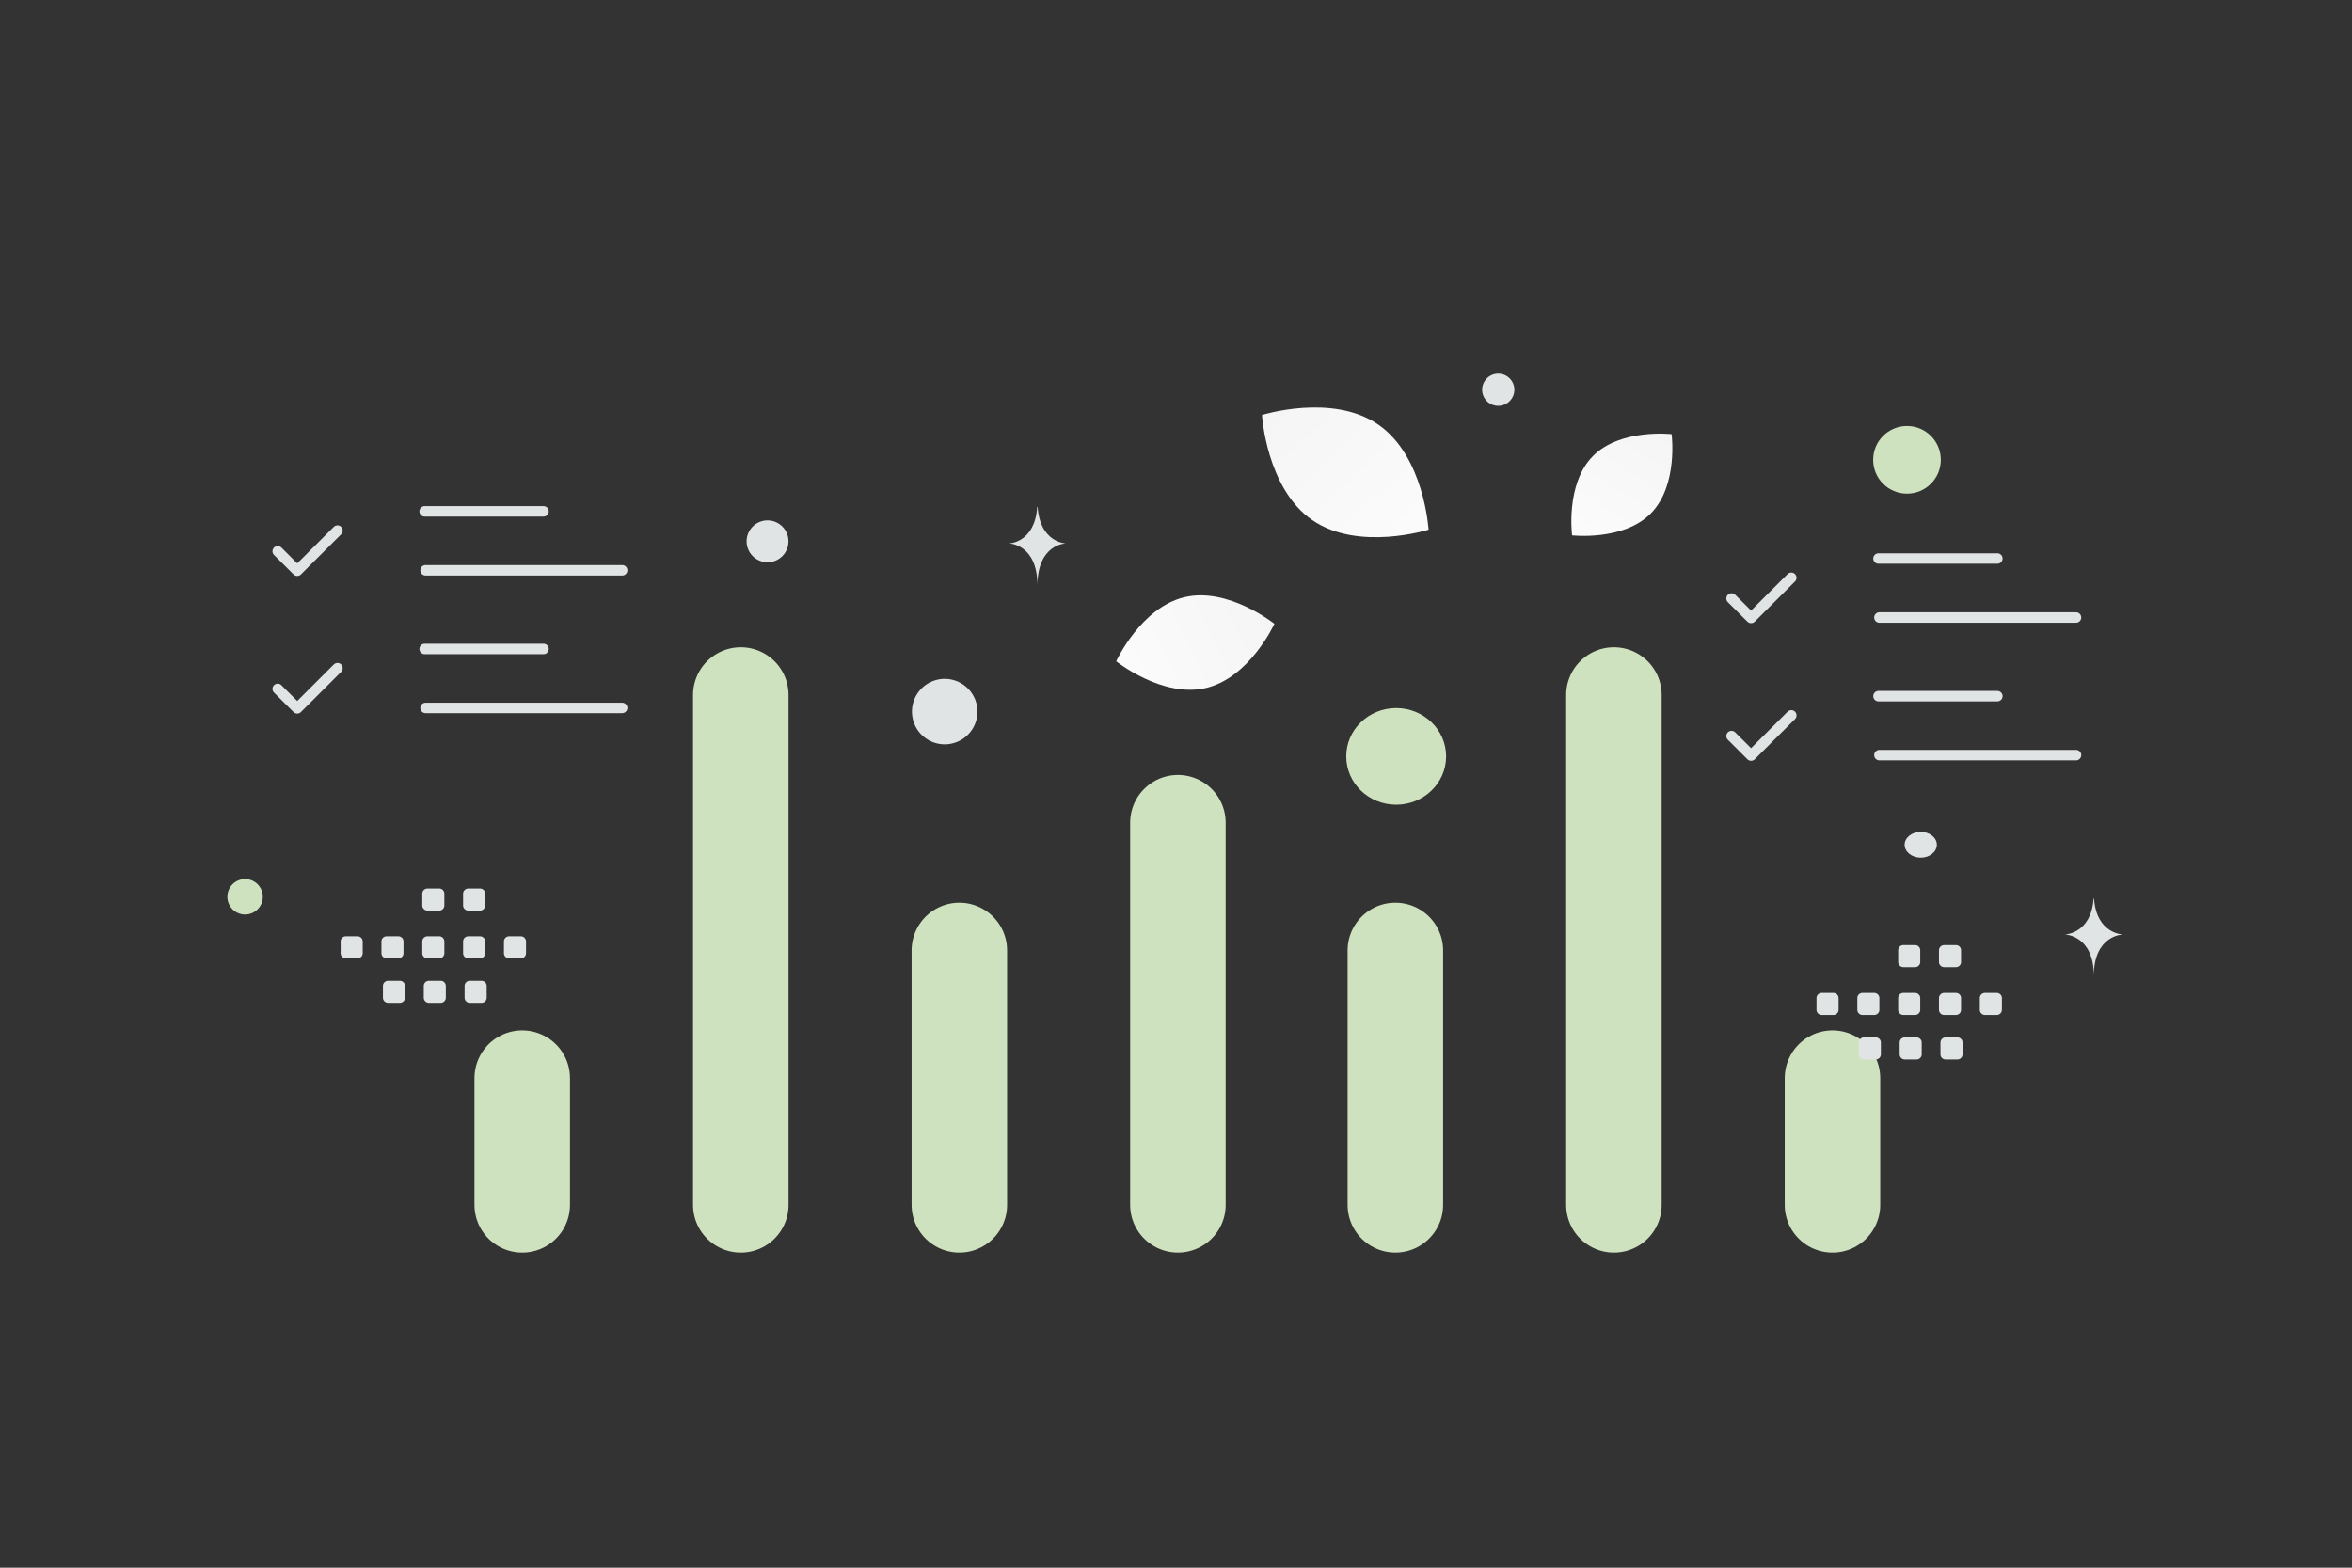 <svg width="900" height="600" viewBox="0 0 900 600" fill="none" xmlns="http://www.w3.org/2000/svg"><rect x="0" y="0" width="900" height="600" fill="#333333" stroke="none"/><path fill="transparent" d="M0 0h900v600H0z"/><path d="M367.097 363.764v97.378M283.464 266v195.147m-83.633-48.508v48.508m250.9-146.279v146.276m83.205-97.38v97.378M617.569 266v195.147m83.634-48.508v48.508" stroke="#cfe2bf" stroke-width="36.547" stroke-linecap="round" stroke-linejoin="round"/><path fill-rule="evenodd" clip-rule="evenodd" d="M132.316 358.351h4.505c1.089 0 1.966.886 1.966 1.966v4.505c0 1.09-.886 1.967-1.966 1.967h-4.505a1.975 1.975 0 0 1-1.967-1.967v-4.505a1.962 1.962 0 0 1 1.967-1.966zm15.618 0h4.505c1.08 0 1.966.886 1.966 1.966v4.505c0 1.09-.886 1.967-1.966 1.967h-4.505a1.974 1.974 0 0 1-1.966-1.967v-4.505c0-1.08.886-1.966 1.966-1.966zm15.629 0h4.505c1.08 0 1.967.886 1.967 1.966v4.505c0 1.09-.887 1.967-1.967 1.967h-4.505a1.974 1.974 0 0 1-1.966-1.967v-4.505a1.962 1.962 0 0 1 1.966-1.966zm15.619 0h4.505c1.08 0 1.967.886 1.967 1.966v4.505c0 1.09-.887 1.967-1.967 1.967h-4.505a1.976 1.976 0 0 1-1.975-1.967v-4.505a1.987 1.987 0 0 1 1.975-1.966zm15.62 0h4.505c1.09 0 1.976.886 1.976 1.966v4.505a1.97 1.97 0 0 1-1.976 1.966h-4.505a1.973 1.973 0 0 1-1.966-1.966v-4.505c0-1.08.886-1.966 1.966-1.966zm-46.295 17.032h4.505c1.08 0 1.966.886 1.966 1.966v4.514c0 1.08-.886 1.967-1.966 1.967h-4.505a1.969 1.969 0 0 1-1.966-1.967v-4.505a1.963 1.963 0 0 1 1.966-1.975zm15.619 0h4.505c1.08 0 1.966.886 1.966 1.966v4.514c0 1.08-.886 1.967-1.966 1.967h-4.505a1.975 1.975 0 0 1-1.967-1.967v-4.505a1.964 1.964 0 0 1 1.967-1.975zm15.62 0h4.505c1.089 0 1.976.886 1.976 1.966v4.514c0 1.08-.887 1.967-1.976 1.967h-4.505a1.974 1.974 0 0 1-1.966-1.967v-4.505c0-1.089.886-1.975 1.966-1.975zm-16.183-35.329h4.505c1.08 0 1.967.886 1.967 1.966v4.505c0 1.09-.887 1.967-1.967 1.967h-4.505a1.974 1.974 0 0 1-1.966-1.967v-4.505a1.962 1.962 0 0 1 1.966-1.966zm15.619 0h4.505c1.08 0 1.967.886 1.967 1.966v4.505c0 1.09-.887 1.967-1.967 1.967h-4.505a1.976 1.976 0 0 1-1.975-1.967v-4.505a1.987 1.987 0 0 1 1.975-1.966zm517.879 39.972h4.504c1.09 0 1.967.886 1.967 1.966v4.505a1.968 1.968 0 0 1-1.967 1.966h-4.504a1.974 1.974 0 0 1-1.967-1.966v-4.505a1.962 1.962 0 0 1 1.967-1.966zm15.618 0h4.505c1.08 0 1.966.886 1.966 1.966v4.505a1.968 1.968 0 0 1-1.966 1.966h-4.505a1.973 1.973 0 0 1-1.966-1.966v-4.505c0-1.08.886-1.966 1.966-1.966zm15.629 0h4.505c1.08 0 1.967.886 1.967 1.966v4.505a1.969 1.969 0 0 1-1.967 1.966h-4.505a1.973 1.973 0 0 1-1.966-1.966v-4.505a1.962 1.962 0 0 1 1.966-1.966zm15.619 0h4.505c1.08 0 1.966.886 1.966 1.966v4.505a1.968 1.968 0 0 1-1.966 1.966h-4.505a1.975 1.975 0 0 1-1.975-1.966v-4.505a1.987 1.987 0 0 1 1.975-1.966zm15.62 0h4.505c1.089 0 1.976.886 1.976 1.966v4.505a1.97 1.97 0 0 1-1.976 1.966h-4.505a1.973 1.973 0 0 1-1.966-1.966v-4.505c0-1.08.886-1.966 1.966-1.966zm-46.295 17.032h4.505c1.08 0 1.966.886 1.966 1.966v4.514c0 1.08-.886 1.966-1.966 1.966h-4.505a1.968 1.968 0 0 1-1.967-1.966v-4.505a1.964 1.964 0 0 1 1.967-1.975zm15.619 0h4.505c1.08 0 1.966.886 1.966 1.966v4.514c0 1.08-.886 1.966-1.966 1.966h-4.505a1.974 1.974 0 0 1-1.967-1.966v-4.505a1.964 1.964 0 0 1 1.967-1.975zm15.62 0h4.505c1.089 0 1.975.886 1.975 1.966v4.514c0 1.08-.886 1.966-1.975 1.966h-4.505a1.973 1.973 0 0 1-1.966-1.966v-4.505c0-1.089.886-1.975 1.966-1.975zm-16.183-35.329h4.505c1.08 0 1.967.886 1.967 1.966v4.505c0 1.09-.887 1.967-1.967 1.967h-4.505a1.974 1.974 0 0 1-1.966-1.967v-4.505a1.962 1.962 0 0 1 1.966-1.966zm15.619 0h4.505c1.08 0 1.966.886 1.966 1.966v4.505c0 1.09-.886 1.967-1.966 1.967h-4.505a1.976 1.976 0 0 1-1.975-1.967v-4.505a1.987 1.987 0 0 1 1.975-1.966z" fill="#E1E4E5"/><path d="m129.137 203.065-15.394 15.378-7.478-7.456m56.224-15.281h45.494m-45.14 22.57h75.235m-108.941 37.453-15.394 15.378-7.478-7.455m56.224-15.281h45.494m-45.14 22.57h75.235m447.374-49.814-15.393 15.378-7.478-7.456m56.223-15.281h45.495m-45.141 22.57h75.235m-108.941 37.454-15.393 15.377-7.478-7.455m56.223-15.281h45.495m-45.141 22.57h75.235" stroke="#E1E4E5" stroke-width="4" stroke-linecap="round" stroke-linejoin="round"/><path d="M461.507 263.305c-16.716 3.96-34.395-10.216-34.395-10.216s9.435-20.589 26.156-24.537c16.716-3.96 34.39 10.204 34.39 10.204s-9.435 20.589-26.151 24.549z" fill="url(#a)"/><path d="M502.168 199.075c17.598 12.121 44.483 3.648 44.483 3.648s-1.664-28.123-19.274-40.232c-17.598-12.122-44.472-3.66-44.472-3.66s1.665 28.123 19.263 40.244z" fill="url(#b)"/><path d="M631.735 196.458c-10.511 10.698-30.168 8.443-30.168 8.443s-2.601-19.603 7.92-30.295c10.512-10.699 30.159-8.449 30.159-8.449s2.601 19.602-7.911 30.301z" fill="url(#c)"/><circle cx="540.361" cy="422.538" r="9.031" transform="rotate(-180 540.361 422.538)" fill="#cfe2bf"/><ellipse cx="534.252" cy="289.493" rx="19.11" ry="18.493" transform="rotate(-180 534.252 289.493)" fill="#cfe2bf"/><circle r="6.781" transform="matrix(-1 0 0 1 93.78 343.223)" fill="#cfe2bf"/><circle r="12.945" transform="matrix(-1 0 0 1 729.714 175.99)" fill="#cfe2bf"/><circle r="6.164" transform="matrix(-1 0 0 1 573.306 149.164)" fill="#E1E4E5"/><circle r="8.014" transform="matrix(-1 0 0 1 293.698 207.183)" fill="#E1E4E5"/><ellipse rx="6.164" ry="4.932" transform="matrix(-1 0 0 1 734.974 323.311)" fill="#E1E4E5"/><circle r="12.537" transform="scale(1 -1) rotate(-75 3.279 -371.732)" fill="#E1E4E5"/><path d="M801.122 343.917h.161c.955 13.53 11.018 13.739 11.018 13.739s-11.096.216-11.096 15.85c0-15.634-11.096-15.85-11.096-15.85s10.058-.209 11.013-13.739zM396.898 194h.158c.933 13.766 10.76 13.977 10.76 13.977s-10.837.221-10.837 16.127c0-15.906-10.837-16.127-10.837-16.127s9.824-.211 10.756-13.977z" fill="#E1E4E5"/><defs><linearGradient id="a" x1="398.56" y1="273.151" x2="544.89" y2="204.02" gradientUnits="userSpaceOnUse"><stop stop-color="#fff"/><stop offset="1" stop-color="#EEE"/></linearGradient><linearGradient id="b" x1="570.72" y1="238.847" x2="432.192" y2="92.773" gradientUnits="userSpaceOnUse"><stop stop-color="#fff"/><stop offset="1" stop-color="#EEE"/></linearGradient><linearGradient id="c" x1="589.795" y1="233.002" x2="665.789" y2="113.875" gradientUnits="userSpaceOnUse"><stop stop-color="#fff"/><stop offset="1" stop-color="#EEE"/></linearGradient></defs></svg>